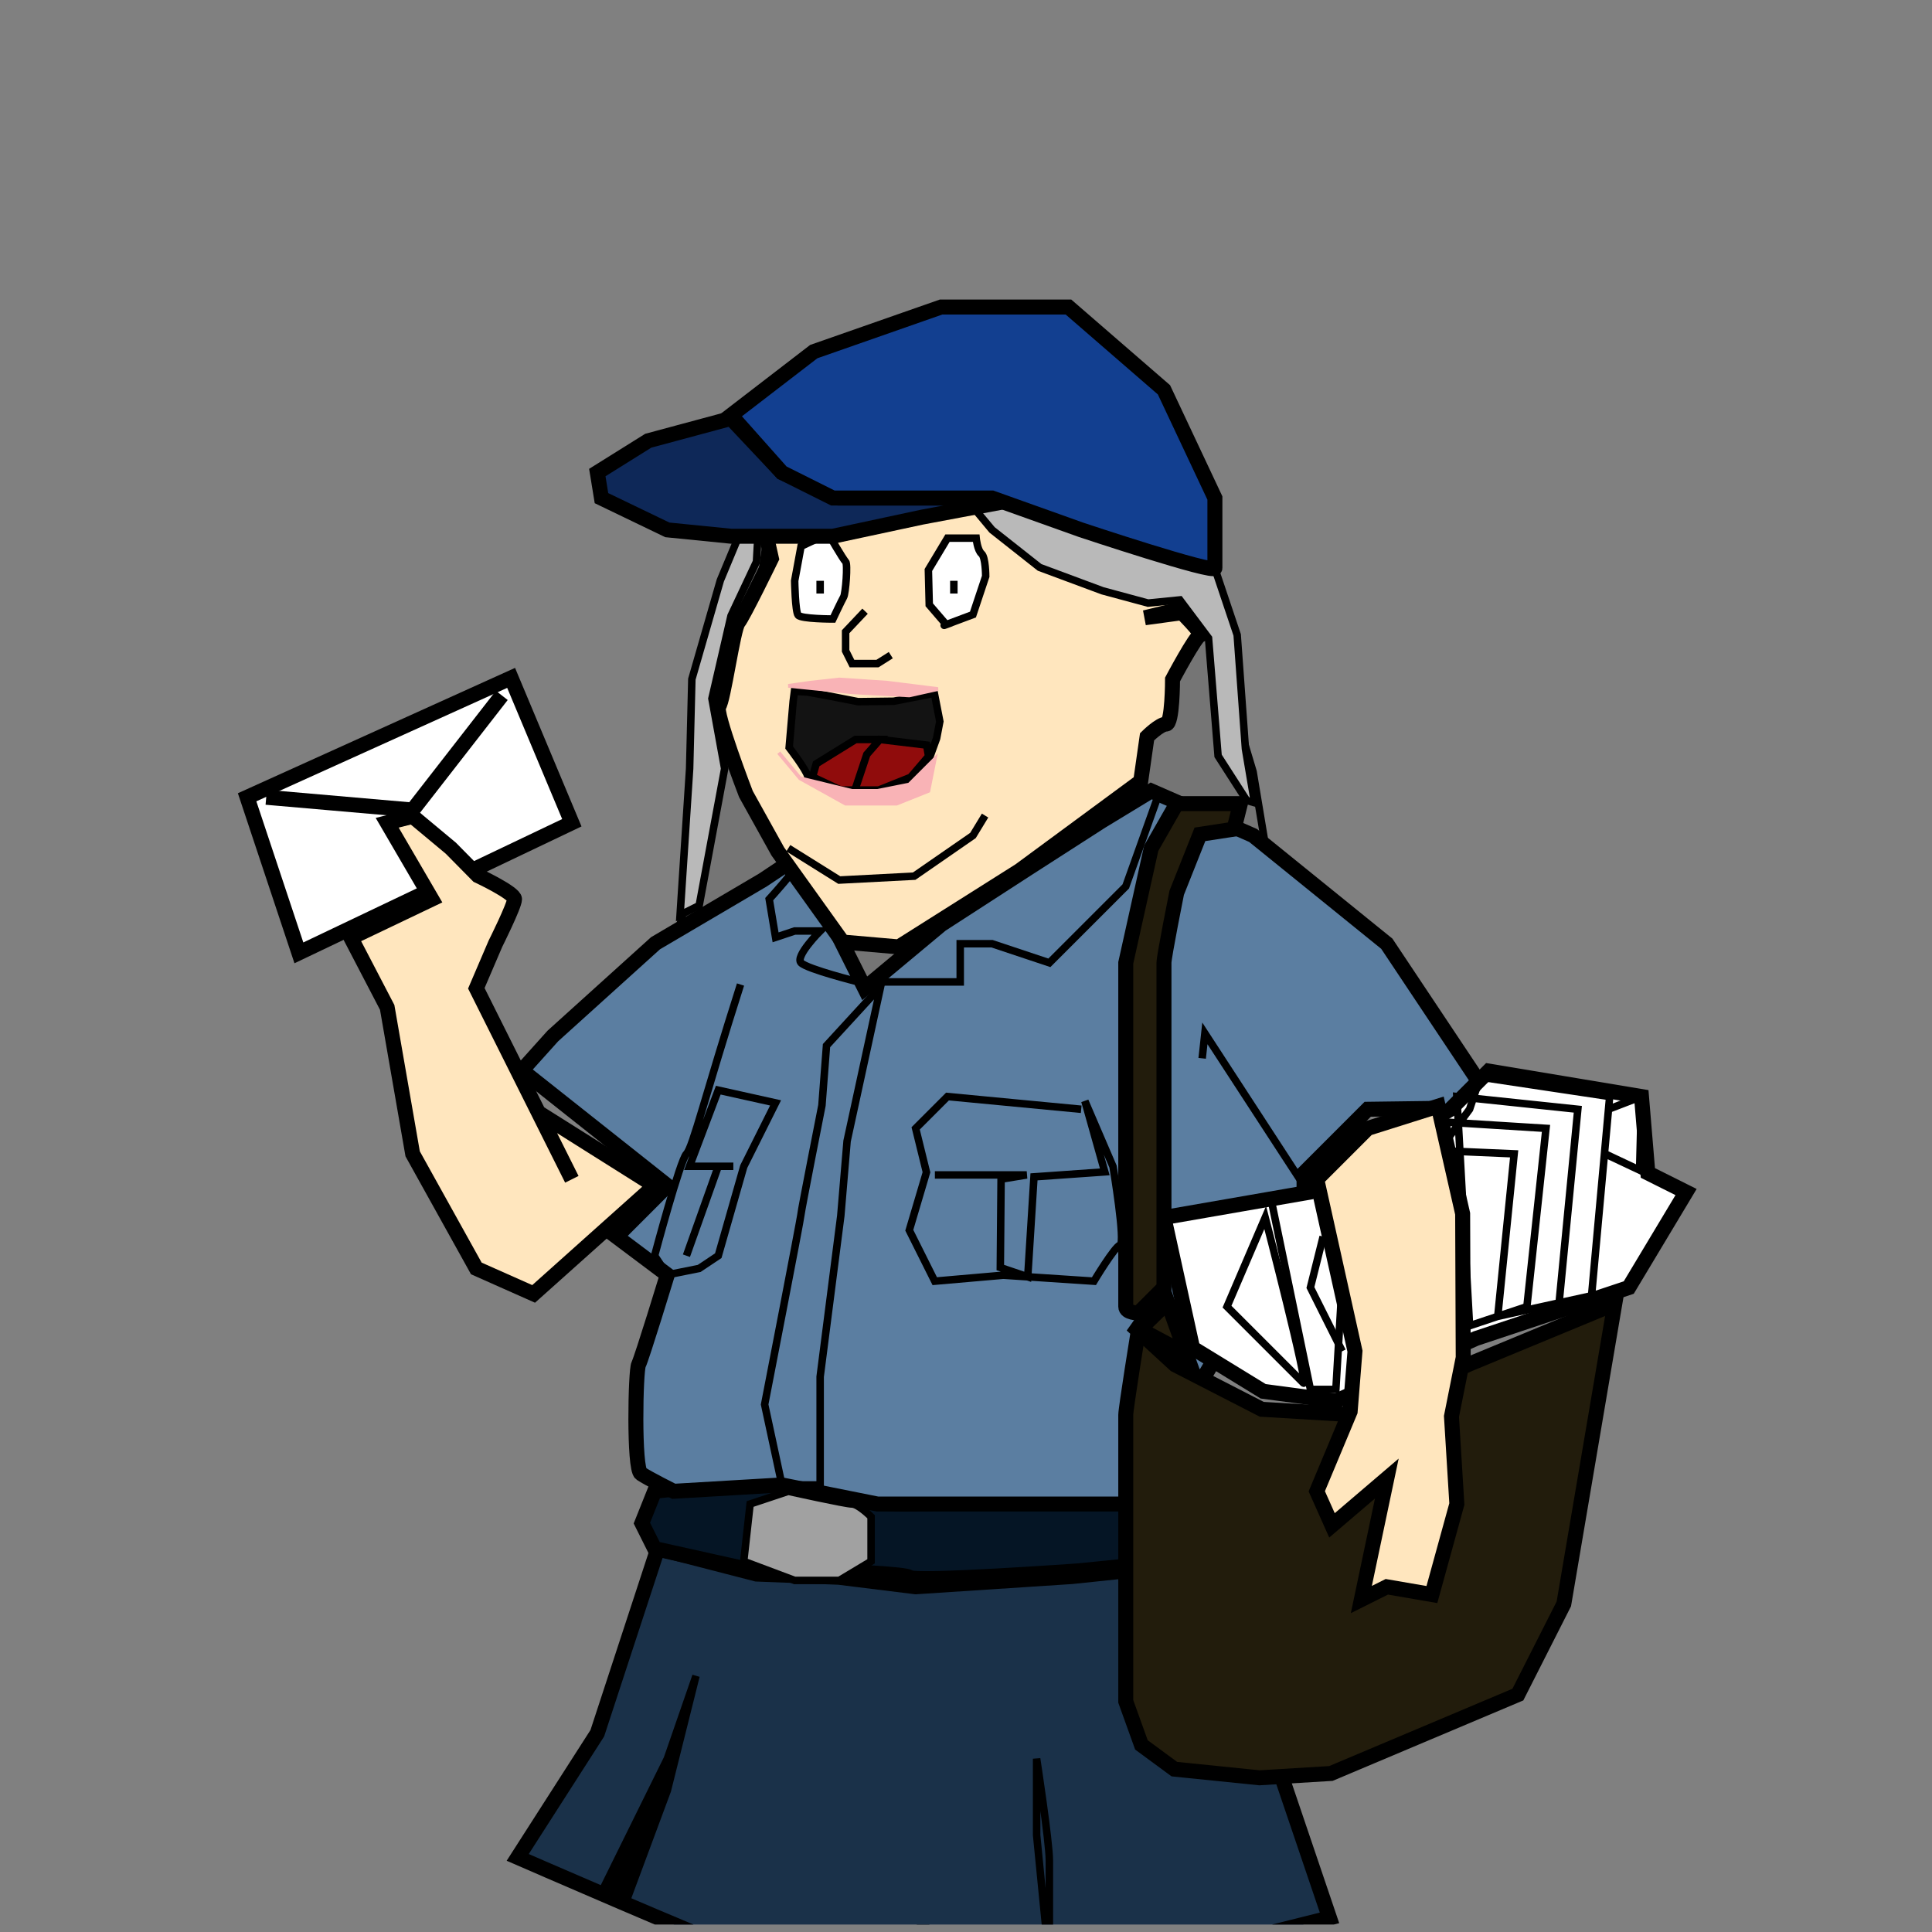 <?xml version="1.0" encoding="utf-8"?>
<svg width="516px" height="516px" viewBox="0 0 516 516" version="1.1" xmlns:xlink="http://www.w3.org/1999/xlink" xmlns="http://www.w3.org/2000/svg">
  <rect x="0" y="0" width="516" height="516" fill="#808080" stroke="none"/>
  <desc>Created with Lunacy</desc>
  <defs>
    <path d="M0 0L512 0L512 512L0 512L0 0Z" id="path_1" />
    <clipPath id="mask_1">
      <use xlink:href="#path_1" />
    </clipPath>
  </defs>
  <g id="Export-Group" transform="translate(2 2)">
    <path d="M0 0L512 0L512 512L0 512L0 0Z" fill-opacity="0" />
    <g clip-path="url(#mask_1)">
      <g id="Mor-2" transform="translate(64 80)">
        <path d="M0 6.77L3.401 30.611L2.081 66.322L18.485 69.934L34.387 67.025C34.387 67.025 42.807 0.09 43.744 0.001C44.68 -0.088 0 6.77 0 6.77Z" transform="translate(137.36 433.628)" id="New-shape-21" fill="#D8C4A3" stroke="#000000" stroke-width="4" />
        <path d="M37.411 0L21.256 49.315L0 82.475C0 82.475 52.716 105.432 54.416 105.432C56.117 105.432 106.282 112.234 106.282 112.234L136.891 113.934L167.5 111.384L196.409 103.731L216.815 98.63L199.81 48.465L203.211 1.701L147.951 7.473L106.282 10.203L85.755 7.661L63.769 6.802L37.411 0" transform="translate(72.272 331.598)" id="New-shape-20" fill="#1A3149" stroke="#000000" stroke-width="4" />
        <path d="M3.401 2.169L0 10.672L3.401 17.474L26.358 22.576L60.942 23.939C66.753 24.293 71.054 24.697 71.421 25.126C72.631 26.541 116.485 23.426 116.485 23.426L141.992 20.875L153.045 3.87L69.721 5.57C69.721 5.57 39.962 4.72 39.962 1.319C39.962 -2.082 3.401 2.169 3.401 2.169Z" transform="translate(105.431 314.125)" id="New-shape-18" fill="#051525" stroke="#000000" stroke-width="4" />
        <path d="M24.657 17.005L17.855 66.32L6.802 102.031L0 130.939L8.503 153.046L98.1 151.922L159.848 130.939L153.046 90.127L137.741 39.112L79.924 0L24.657 17.005Z" transform="translate(115.634 34.01)" id="New-shape-33" fill="#757575" stroke="#000000" stroke-width="2" />
        <path d="M74.552 17.005L64.349 23.807L35.685 40.681L8.259 65.458L0 74.652L38.842 105.432L25.238 119.036L38.842 129.239C38.842 129.239 31.993 151.636 31.166 153.191C30.339 154.746 29.839 181.009 31.79 182.332C33.74 183.655 40.542 187.056 40.542 187.056L69.451 185.355L94.958 190.457L156.177 190.457C156.177 190.457 159.578 190.457 161.278 190.457C162.979 190.457 208.892 110.533 208.892 110.533L208.892 102.031L225.897 85.025L244.499 84.781L251.405 90.127L258.207 81.624L230.999 40.812L195.288 11.904L168.08 0L154.74 8.112L135.106 20.735L111.963 35.711L91.557 52.716L83.055 35.711L74.552 17.005Z" transform="translate(73.392 129.238)" id="New-shape-12" fill="#5B7EA1" stroke="#000000" stroke-width="4" />
        <path d="M1.606 6.08L13.177 16.713L36.32 28.597L61.218 30.09L91.827 16.486L130.603 0.442L116.999 80.573L104.723 104.795L54.786 125.865L35.711 127.019L12.978 124.704L4.185 118.233L0 106.613L0 60.699C0 60.699 0 31.791 0 30.09C0 28.39 3.337 7.67 3.337 7.67L11.18 0L16.155 13.842L1.606 6.08Z" transform="translate(234.67 265.798)" id="New-shape" fill="#221C0C" stroke="#000000" stroke-width="4" />
        <path d="M13.828 73.442L86.726 38.691L70.511 0L0 31.889L13.828 73.442Z" transform="translate(0 99.05)" id="New-shape-2" fill="#FFFFFF" stroke="#000000" stroke-width="4" />
        <path d="M0 27.208L39.111 30.609L62.919 0" transform="translate(5.102 103.731)" id="New-shape-3" fill="none" stroke="#000000" stroke-width="4" />
        <path d="M33.896 15.808C33.896 15.808 43.697 20.406 43.697 22.107C43.697 23.807 38.595 34.01 38.595 34.01L33.493 45.914L59.001 96.929L50.084 79.096L81.108 98.63L48.798 127.538L33.493 120.736L16.488 90.127L9.686 51.015L0 32.415L21.59 22.107L9.686 1.701L16.488 0L26.691 8.503L33.896 15.808Z" transform="translate(27.725 136.04)" id="New-shape-4" fill="#FFE6BE" stroke="#000000" stroke-width="4" />
        <path d="M22.946 0C13.579 29.38 10.203 43.518 8.503 45.219C6.802 46.919 0 72.427 0 72.427L3.401 77.529L11.903 75.828L17.005 72.427L23.807 48.62L32.309 31.615L17.005 28.214L9.321 48.541L21.03 48.541L17.005 48.541L8.503 72.427" transform="translate(108.832 180.948)" id="New-shape-5" fill="none" stroke="#000000" stroke-width="2" />
        <path d="M45.913 3.401L10.203 0L1.7 8.503L4.586 20.224L0 35.711L6.802 49.315L25.13 47.718L49.315 49.315C49.315 49.315 54.791 40.175 56.304 39.644C57.817 39.112 54.416 18.706 54.416 18.706L46.901 1.213L52.216 20.122L33.307 21.45L31.635 48.148L24.313 45.674L24.517 22.064L31.365 20.939L6.835 20.939" transform="translate(176.853 210.863)" id="New-shape-6" fill="none" stroke="#000000" stroke-width="2" />
        <path d="M4.623 133.075L0 111.594C0 111.594 9.683 61.718 9.704 60.836C9.725 59.953 15.302 31.724 15.302 31.724L16.527 15.74L30.977 0L22.02 41.241L20.341 61.209L14.826 104.166L14.826 133.075L4.623 133.075Z" transform="translate(138.219 181.519)" id="New-shape-7" fill="none" stroke="#000000" stroke-width="2" />
        <path d="M23.807 31.766C23.807 31.766 10.203 28.365 8.502 26.664C6.802 24.963 13.604 18.161 13.604 18.161L6.802 18.161L1.7 19.862L0 9.659C0 9.659 8.295 0.544 7.548 0" transform="translate(139.442 148.488)" id="New-shape-8" fill="none" stroke="#000000" stroke-width="2" />
        <path d="M0 49.315L20.406 49.315L20.406 39.112L28.909 39.112L44.213 44.213L64.619 23.807L73.122 0" transform="translate(170.051 130.939)" id="New-shape-9" fill="none" stroke="#000000" stroke-width="2" />
        <path d="M7.652 73.972L0 39.112L39.112 32.31L76.523 10.203L86.726 0L127.538 6.802L129.238 27.208L139.441 32.31L124.137 57.817L83.325 71.421L45.964 88.124L26.498 85.528L7.652 73.972Z" transform="translate(244.873 204.061)" id="New-shape-14" fill="#FFFFFF" stroke="#000000" stroke-width="4" />
        <path d="M10.203 129.239L10.203 108.833L10.203 76.523C10.203 76.523 10.203 44.213 10.203 42.513C10.203 40.812 13.604 23.807 13.604 23.807L19.809 8.198L28.909 6.802L30.609 0L23.807 0L13.604 0L6.802 11.904L0 42.513L0 76.523L0 107.132L0 127.538C0 127.538 0 132.64 0 134.34C0 136.041 3.401 136.041 3.401 136.041L10.203 129.239Z" transform="translate(234.67 132.639)" id="New-shape-10" fill="#221C0C" stroke="#000000" stroke-width="4" />
        <path d="M0 34.01L10.203 83.325L17.005 83.325L18.706 54.416L52.716 8.503L54.416 3.401L56.117 0L90.127 5.102L85.025 61.218L76.523 61.218L81.624 8.503L49.315 5.102L52.716 66.32L68.02 61.218L73.122 13.604L45.914 11.904L44.542 19.537L64.619 20.406L60.239 63.812L95.228 56.117L110.533 30.609L88.742 20.334L98.122 24.757L98.629 5.102L89.819 8.486" transform="translate(273.782 205.761)" id="New-shape-15" fill="none" stroke="#000000" stroke-width="2" />
        <path d="M0 19.54L13.604 5.936L32.428 0L38.96 28.738L39.112 67.154L35.974 82.856L37.411 106.266L30.749 130.443L18.706 128.373L11.904 131.774L18.706 99.464L4.063 111.968L0 102.865L8.915 81.55L10.203 65.454L0 19.54Z" transform="translate(285.685 213.429)" id="New-shape-11" fill="#FFE6BE" stroke="#000000" stroke-width="4" />
        <path d="M27.208 40.678L0.723 0L0 6.667" transform="translate(255.076 193.993)" id="New-shape-13" fill="none" stroke="#000000" stroke-width="2" />
        <path d="M10.203 0L0 23.807C0 23.807 18.706 42.513 20.406 44.213C22.107 45.914 10.203 0 10.203 0Z" transform="translate(261.712 243.172)" id="New-shape-16" fill="none" stroke="#000000" stroke-width="2" />
        <path d="M3.401 0L0 13.604L8.502 30.609" transform="translate(283.985 248.274)" id="New-shape-17" fill="none" stroke="#000000" stroke-width="2" />
        <path d="M28.909 3.401C27.208 3.401 11.903 0 11.903 0L1.7 3.401L0 18.706L13.604 23.808L25.508 23.808L34.01 18.706L34.01 6.802C34.01 6.802 30.609 3.401 28.909 3.401Z" transform="translate(132.639 316.294)" id="New-shape-19" fill="#A1A1A1" stroke="#000000" stroke-width="2" />
        <path d="M72.891 28.909L66.905 0.308L47.318 2.344L28.678 0L13.09 6.417L0 18.053L5.236 23.192L28.41 25.034L45.767 24.84L55.948 15.726L59.924 26.683L72.891 28.909Z" transform="translate(107.363 503.35)" id="New-shape-22" fill="#191919" stroke="#000000" stroke-width="4" />
        <path d="M1.7 0L35.711 0L40.812 0L48.462 16.507L42.513 27.208C42.513 27.208 34.01 27.208 32.309 27.208C30.609 27.208 17.005 22.107 15.305 22.107C13.604 22.107 8.503 13.604 8.503 13.604L12.47 19.501L3.576 19.96L0 17.005L1.7 0Z" transform="translate(221.066 513.553)" id="New-shape-24" fill="#191919" stroke="#000000" stroke-width="4" />
        <path d="M3.833 75.673L15.736 75.673L35.292 72.272C35.292 72.272 41.243 38.262 39.543 38.262C37.843 38.262 41.243 0 41.243 0C41.243 0 1.635 8.9 0.183 8.276C-1.269 7.652 6.383 45.914 6.383 45.914L3.833 75.673Z" transform="translate(218.934 437.88)" id="New-shape-23" fill="#D8C4A3" stroke="#000000" stroke-width="4" />
        <path d="M10.791 19.556L14.192 34.861C14.192 34.861 6.678 50.329 5.333 51.947C3.989 53.566 1.358 73.006 0.123 74.339C-1.113 75.673 7.39 97.779 7.39 97.779L15.892 113.084L33.217 137.29L48.202 138.592L80.511 118.185L112.821 94.378L114.521 82.475C114.521 82.475 117.922 79.074 119.623 79.074C121.323 79.074 121.323 67.17 121.323 67.17C121.323 67.17 127.572 55.388 128.699 55.327C129.826 55.267 123.024 48.465 123.024 48.465L113.912 50.68L123.872 49.326L123.024 39.962L104.318 26.358C104.318 26.358 79.184 17.325 77.297 16.74C75.41 16.155 59.255 0 59.255 0L24.395 12.754L10.791 19.556Z" transform="translate(125.838 32.31)" id="New-shape-25" fill="#FFE6BE" stroke="#000000" stroke-width="4" />
        <path d="M8.957 0L1.7 3.401L0 12.619C0 12.619 0.135 20.762 0.918 21.792C1.7 22.822 10.203 22.822 10.203 22.822C10.203 22.822 12.562 17.832 13.083 16.926C13.604 16.02 14.231 8.053 13.604 7.517C12.977 6.982 8.957 0 8.957 0Z" transform="translate(146.244 60.503)" id="New-shape-26" fill="#FFFFFF" stroke="#000000" stroke-width="2" />
        <path d="M4.779 23.095L0.23 17.806L0 8.503L5.101 0L12.754 0C12.754 0 13.083 3.216 14.194 4.159C15.305 5.102 15.305 10.203 15.305 10.203L11.903 20.407C11.903 20.407 6.883 22.285 5.101 22.957C3.32 23.629 4.779 23.095 4.779 23.095Z" transform="translate(181.954 61.729)" id="New-shape-27" fill="#FFFFFF" stroke="#000000" stroke-width="2" />
        <path d="M5.191 0L0 5.489L0 10.591L1.7 13.992L8.502 13.992L12.067 11.742" transform="translate(159.848 81.237)" id="New-shape-28" fill="none" stroke="#000000" stroke-width="2" />
        <path d="M0 8.721L13.604 17.223L33.613 16.185L49.315 5.32L52.549 0" transform="translate(144.543 135.822)" id="New-shape-30" fill="none" stroke="#000000" stroke-width="2" />
        <path d="M3.401 2.551L0 14.454C0 14.454 3.401 21.256 3.401 22.956C3.401 24.657 10.204 28.058 10.204 28.058L18.707 31.459L25.509 31.459L34.013 28.058L39.114 19.556L40.815 15.305L40.814 7.653L38.263 7.653L34.012 7.653L29.76 7.653L20.407 5.952L13.099 2.989L7.653 0.85L4.251 0L3.401 2.551Z" transform="matrix(0.982 -0.191 0.191 0.982 142.007 103.455)" id="New-shape-31" fill="#131313" stroke="#000000" stroke-width="2" />
        <path d="M143.693 114.964L151.345 126.867L153.422 127.467L150.996 113.071L148.794 82.654L140.319 57.425L124.143 16.176L95.835 0L61.219 3.72L32.31 18.035L18.837 41.734L18.837 48.69L10.749 68.101L3.147 94.468L2.551 118.365L0 157.476L5.102 154.926L11.903 118.365L8.503 99.659L13.604 77.552L20.406 63.098L21.256 47.794L49.315 49.494L61.697 42.343L70.107 33.137L74.822 44.393L83.325 54.596L96.019 64.618L112.84 70.869L124.987 74.151L133.49 73.301L141.142 83.504L143.693 114.964Z" transform="translate(115.634 4.922)" id="New-shape-32" fill="#B9B9B9" stroke="#000000" stroke-width="2" />
        <path d="M1 6.5L11.5 0L18 0L14.5 4L11.5 13L14.5 4L18 0L30.5 1.5L31 4.5L26.208 10.099L17.706 13.5L7.503 13.5L0 10L1 6.5Z" transform="translate(151 115.5)" id="New-shape-34" fill="#900C0C" stroke="#000000" stroke-width="2" />
        <path d="M0 0L0 3.401L0 1.701" transform="translate(153.046 73.122)" id="New-shape-35" fill="none" stroke="#000000" stroke-width="2" />
        <path d="M0 0L0 3.401L0 3.401L0 1.875L0 1.784" transform="translate(188.756 73.122)" id="New-shape-36" fill="none" stroke="#000000" stroke-width="2" />
        <path d="M1.115 21.287L18.706 29.759L35.711 31.459L62.919 31.459L86.726 26.358L113.934 21.256L79.924 21.256L64.619 21.256L49.315 14.454L35.711 0L13.604 5.952L0 14.454L1.115 21.287Z" transform="translate(93.528 29.759)" id="New-shape-37" fill="#0E2858" stroke="#000000" stroke-width="4" />
        <path d="M0 28.909L22.107 11.904L56.117 0L90.127 0L115.634 22.107L129.238 51.015C129.238 51.015 129.238 68.02 129.238 69.721C129.238 71.421 93.528 59.518 93.528 59.518L69.721 51.015L27.208 51.015L13.604 44.213L0 28.909Z" transform="translate(129.238 0)" id="New-shape-38" fill="#123F90" stroke="#000000" stroke-width="4" />
        <path d="M0 56.5L16.974 22.107L24.627 0L16.974 30.609L5.921 60.368L0 56.5Z" transform="translate(95.259 365.609)" id="New-shape-39" fill="#000000" stroke="#000000" stroke-width="2" />
        <path d="M3.401 54.938L0 20.406L0 0C0 0 3.401 22.107 3.401 27.208C3.401 32.31 3.401 54.938 3.401 54.938" transform="translate(210.863 387.716)" id="New-shape-40" fill="none" stroke="#000000" stroke-width="2" />
        <path d="M0 0L5.7 6.843L17.855 13.604L31.459 13.604L39.962 10.203L41.662 1.701L34.86 8.503L26.56 10.163L26.358 10.203L19.556 10.203L5.686 6.823L0 0Z" transform="translate(141.992 119.035)" id="New-shape-41" fill="#F9B3B6" stroke="#F9B3B6" stroke-width="1" />
        <path d="M5.952 0.85L13.604 0L26.358 0.85L39.962 2.551L32.31 4.252L17.005 3.401L0 1.701L5.952 0.85Z" transform="translate(144.543 99.48)" id="New-shape-42" fill="#F9B3B6" stroke="#F9B3B6" stroke-width="1" />
      </g>
    </g>
  </g>
</svg>
